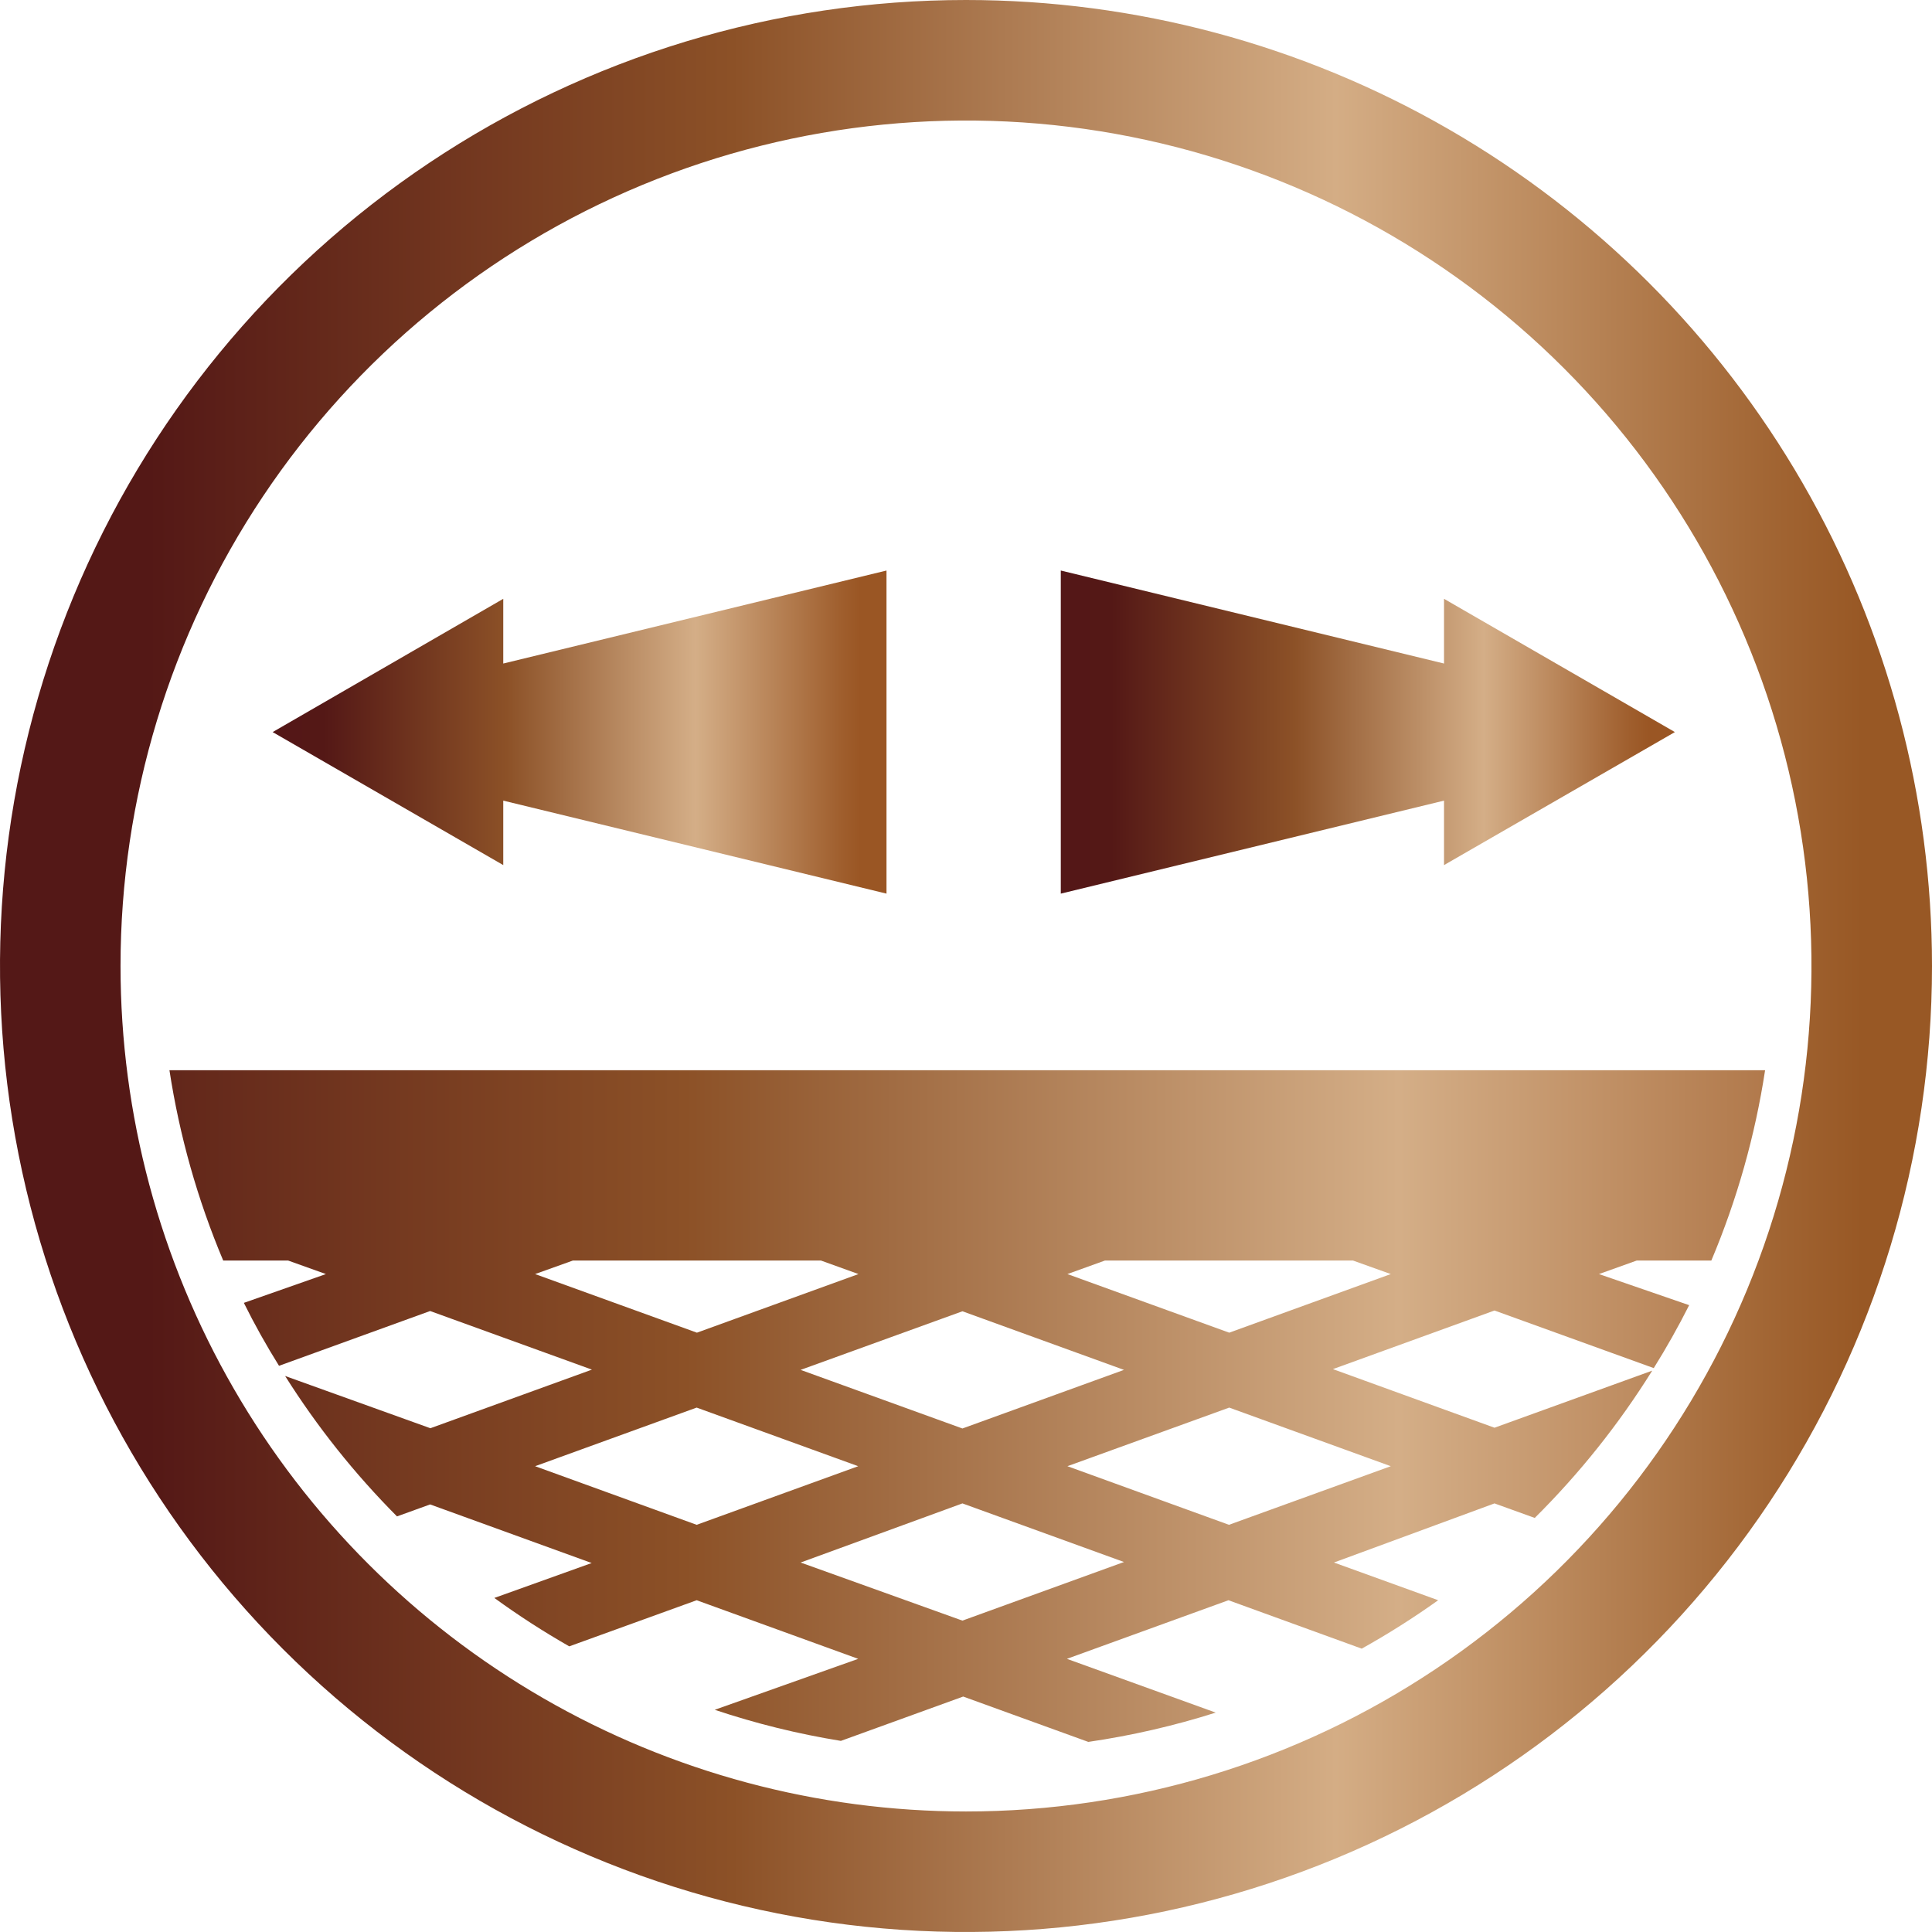 <svg id="9bb2af06-ca05-434d-a227-42353af390d7" data-name="Layer 1" xmlns="http://www.w3.org/2000/svg" xmlns:xlink="http://www.w3.org/1999/xlink" viewBox="0 0 75.82 75.82"><defs><clipPath id="064e7c2c-e2f0-43b6-9144-2c607e32c117"><path d="M4.73,37.91A33.18,33.18,0,1,1,37.91,71.09,33.18,33.18,0,0,1,4.73,37.91M37.91,0A37.91,37.91,0,1,0,75.82,37.91,37.91,37.91,0,0,0,37.91,0Z" style="fill:none"/></clipPath><linearGradient id="36ae004e-f2c1-4abe-8681-8983ac4044fa" y1="75.82" x2="1" y2="75.82" gradientTransform="matrix(75.82, 0, 0, -75.82, 0, 5786.93)" gradientUnits="userSpaceOnUse"><stop offset="0" stop-color="#541817"/><stop offset="0.01" stop-color="#541817"/><stop offset="0.08" stop-color="#541816"/><stop offset="0.38" stop-color="#8c5127"/><stop offset="0.69" stop-color="#d4ad85"/><stop offset="0.92" stop-color="#a06331"/><stop offset="0.96" stop-color="#985825"/><stop offset="1" stop-color="#985825"/></linearGradient><clipPath id="25d7b7f4-9b1d-4d37-8852-d3f30496b7e7"><polygon points="41.63 35.07 56.67 31.42 56.67 33.95 65.73 28.73 56.67 23.5 56.67 26.04 41.63 22.39 41.63 35.07" style="fill:none"/></clipPath><linearGradient id="93d3cdb0-bd73-4e89-9958-89c867248cea" y1="75.82" x2="1" y2="75.82" gradientTransform="matrix(24.09, 0, 0, -24.09, 41.63, 1855.51)" gradientUnits="userSpaceOnUse"><stop offset="0" stop-color="#541717"/><stop offset="0.01" stop-color="#541717"/><stop offset="0.08" stop-color="#541816"/><stop offset="0.38" stop-color="#8c5127"/><stop offset="0.69" stop-color="#d4ae87"/><stop offset="0.93" stop-color="#9f5e2d"/><stop offset="0.96" stop-color="#9a5624"/><stop offset="1" stop-color="#9a5624"/></linearGradient><clipPath id="f6d4f485-1932-41ca-89f1-37da623c5ea3"><polygon points="19.75 26.04 19.75 23.5 10.7 28.73 19.75 33.95 19.75 31.42 34.79 35.07 34.79 22.39 19.75 26.04" style="fill:none"/></clipPath><linearGradient id="7858724c-9d37-4c8e-acd8-7a1db6dac711" x1="0" y1="75.82" x2="1" y2="75.82" gradientTransform="matrix(24.09, 0, 0, -24.09, 10.7, 1855.51)" xlink:href="#93d3cdb0-bd73-4e89-9958-89c867248cea"/><clipPath id="e425a110-9c1d-48ff-b65a-2ae3a9a8b336"><path d="M31.42,61.32,37.77,59l6.34,2.3-6.34,2.3ZM21,57.54l6.34-2.3,6.34,2.3-6.34,2.3Zm20.89,0,6.35-2.3,6.34,2.3-6.35,2.3ZM31.42,53.76l6.35-2.3,6.34,2.3-6.34,2.3ZM21,50l1.48-.53h9.74l1.47.53-6.34,2.3Zm20.89,0,1.47-.53h9.74l1.48.53-6.34,2.3ZM6.65,42a31.5,31.5,0,0,0,2.11,7.47h2.55l1.48.53L9.57,51.13q.63,1.27,1.38,2.47l5.93-2.15,6.35,2.3-6.34,2.3L11.19,54a32,32,0,0,0,4.39,5.51l1.3-.47,6.34,2.3L19.4,62.71a32,32,0,0,0,2.94,1.9l5-1.81,6.34,2.3-5.63,2A31.39,31.39,0,0,0,33,68.32l4.8-1.74,4.91,1.78a31.61,31.61,0,0,0,5-1.15L41.87,65.1l6.34-2.3,5.23,1.9a31.78,31.78,0,0,0,3-1.9l-4.09-1.48L58.65,59l1.58.57a31.92,31.92,0,0,0,4.61-5.78l-6.19,2.24-6.34-2.3,6.34-2.3,6.25,2.26q.75-1.2,1.39-2.47L62.75,50l1.48-.53h2.93A31.45,31.45,0,0,0,69.27,42Z" style="fill:none"/></clipPath><linearGradient id="8cc12c5a-2a9b-41a2-9128-da82b1fe188e" x1="0" y1="75.82" x2="1" y2="75.82" gradientTransform="matrix(91.92, 0, 0, -91.92, -8.23, 7024.95)" xlink:href="#93d3cdb0-bd73-4e89-9958-89c867248cea"/></defs><title>venting</title><g style="clip-path:url(#064e7c2c-e2f0-43b6-9144-2c607e32c117)"><rect width="75.82" height="75.82" style="fill:url(#36ae004e-f2c1-4abe-8681-8983ac4044fa)"/></g><g style="clip-path:url(#25d7b7f4-9b1d-4d37-8852-d3f30496b7e7)"><rect x="41.63" y="22.39" width="24.09" height="12.68" style="fill:url(#93d3cdb0-bd73-4e89-9958-89c867248cea)"/></g><g style="clip-path:url(#f6d4f485-1932-41ca-89f1-37da623c5ea3)"><rect x="10.7" y="22.39" width="24.09" height="12.68" style="fill:url(#7858724c-9d37-4c8e-acd8-7a1db6dac711)"/></g><g style="clip-path:url(#e425a110-9c1d-48ff-b65a-2ae3a9a8b336)"><rect x="6.65" y="41.97" width="62.63" height="26.39" style="fill:url(#8cc12c5a-2a9b-41a2-9128-da82b1fe188e)"/></g></svg>